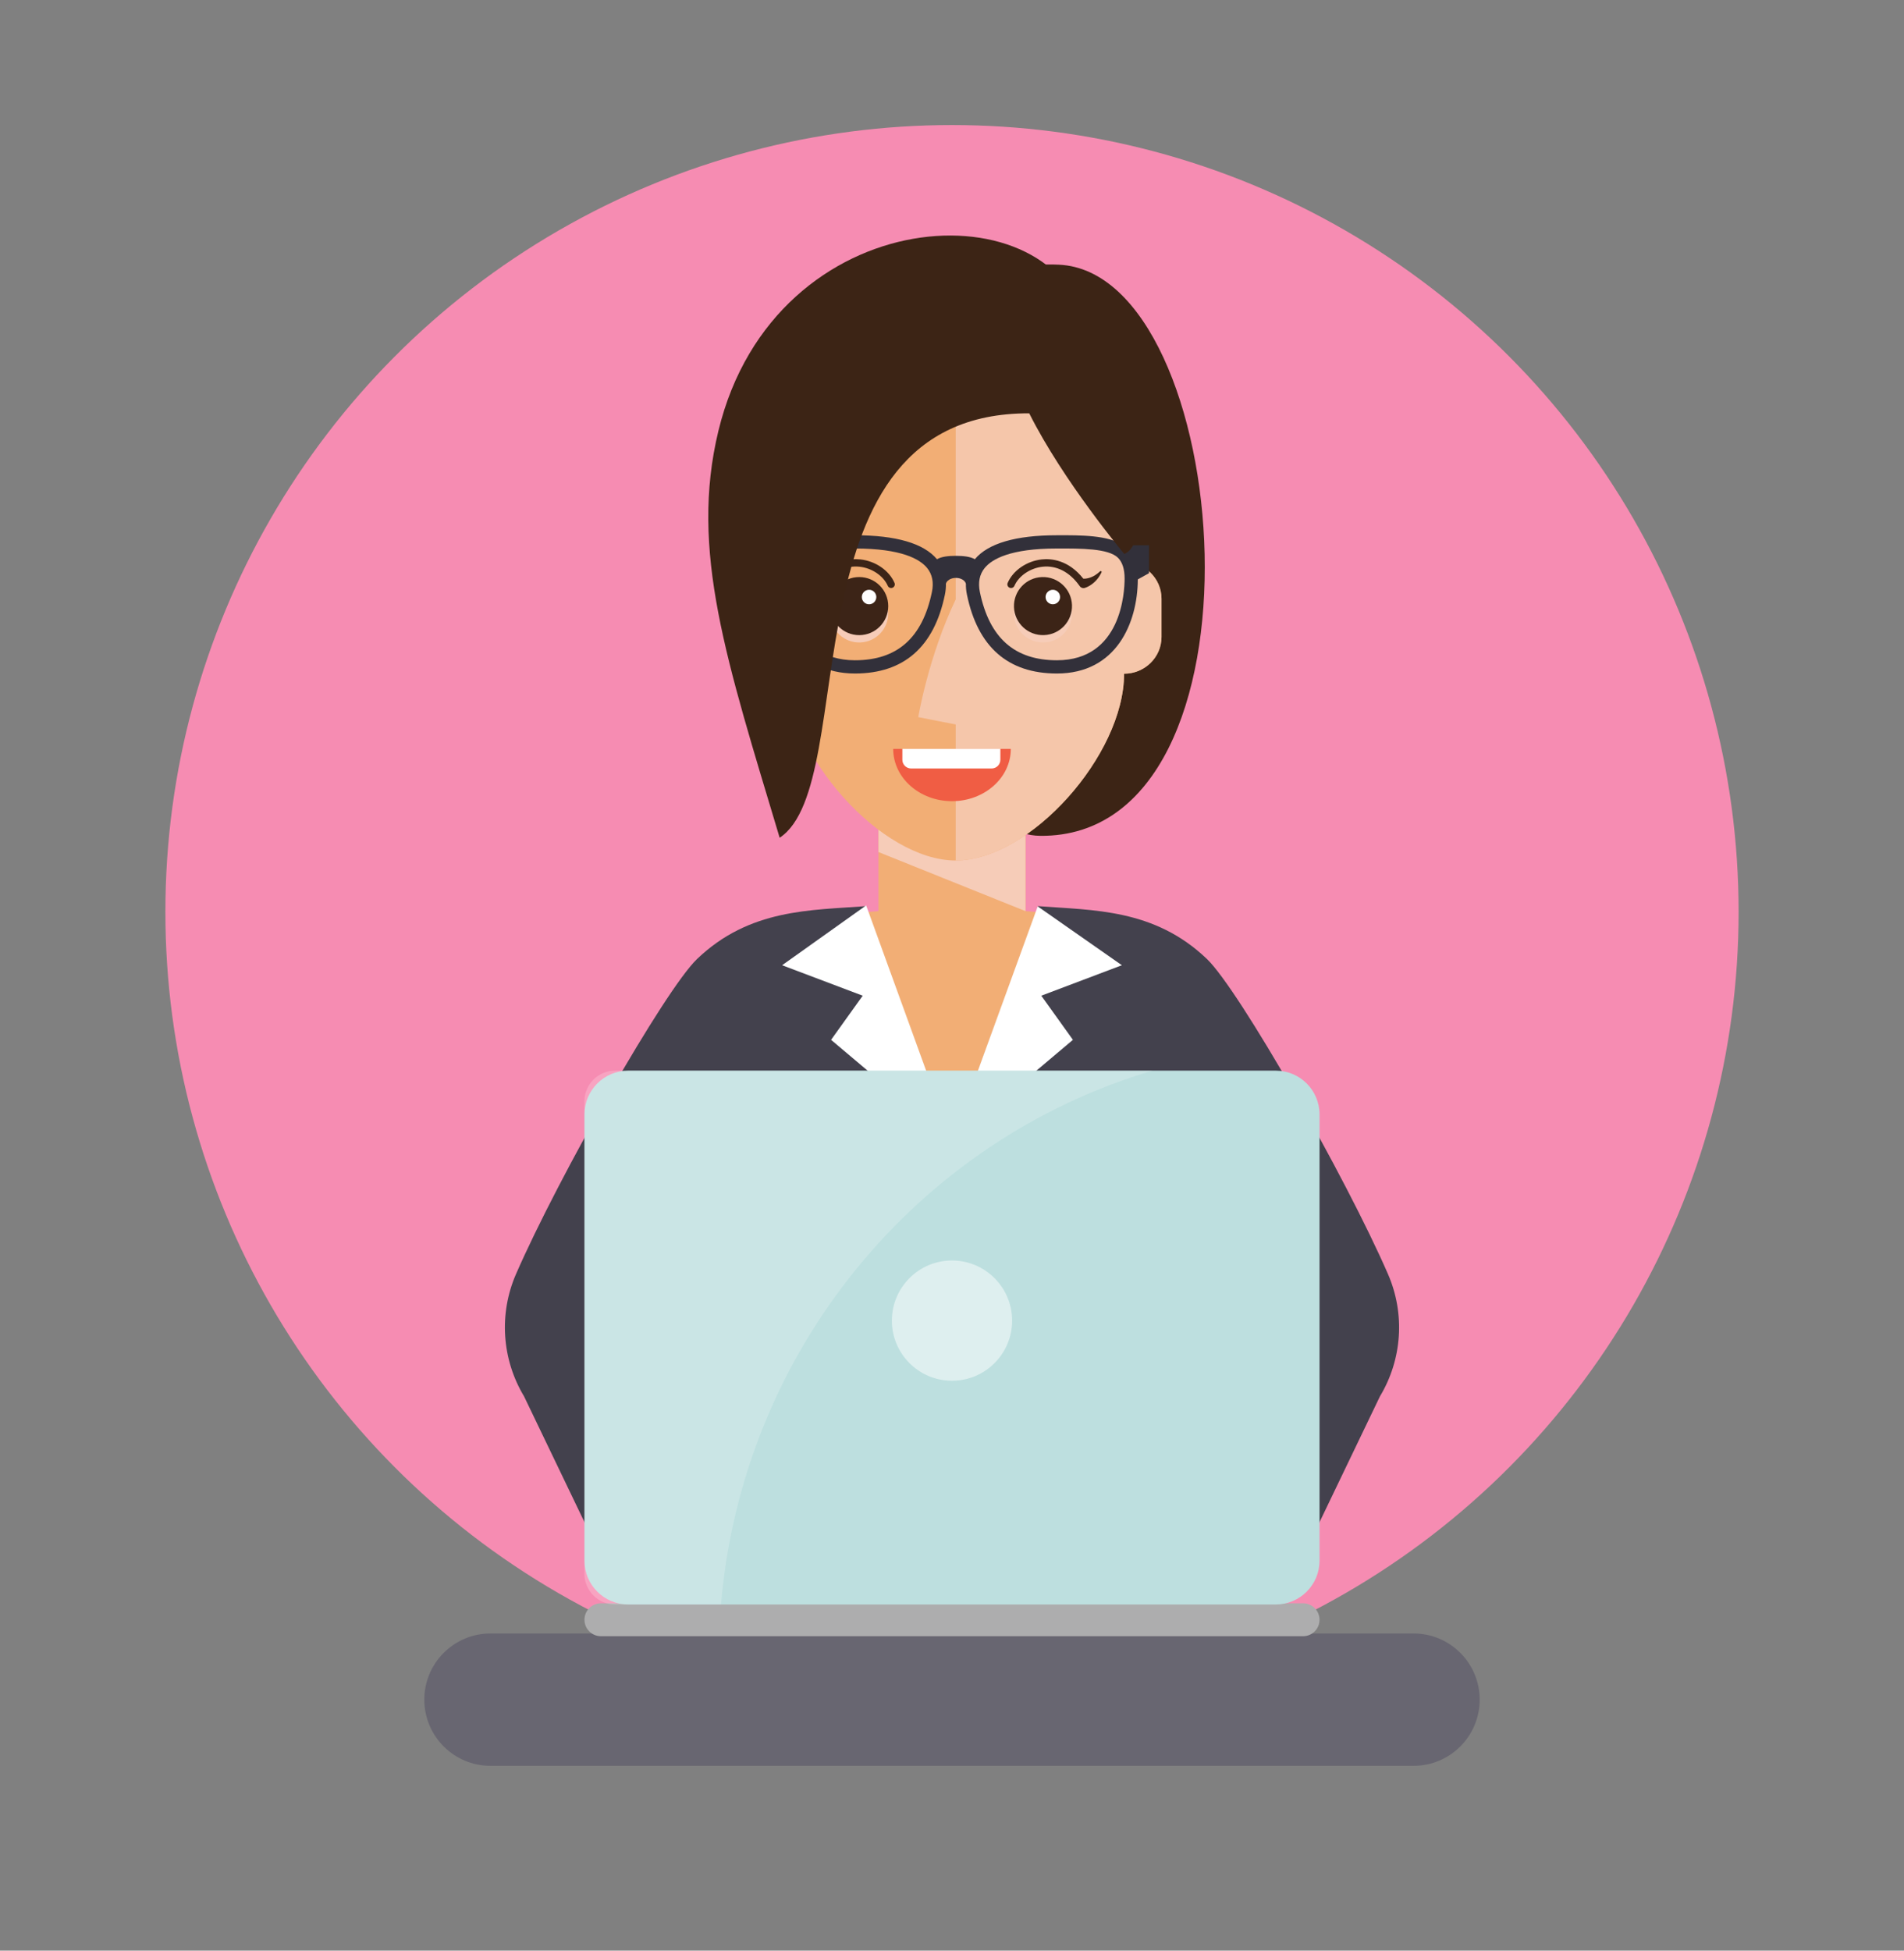 <?xml version="1.0" encoding="utf-8"?>
<!-- Generator: Adobe Illustrator 16.0.0, SVG Export Plug-In . SVG Version: 6.00 Build 0)  -->
<!DOCTYPE svg PUBLIC "-//W3C//DTD SVG 1.1//EN" "http://www.w3.org/Graphics/SVG/1.1/DTD/svg11.dtd">
<svg version="1.1" id="Layer_1" xmlns="http://www.w3.org/2000/svg" xmlns:xlink="http://www.w3.org/1999/xlink" x="0px" y="0px"
	 width="253.853px" height="260px" viewBox="0 0 253.853 260" enable-background="new 0 0 253.853 260" xml:space="preserve">
<rect x="0" y="0" width="253.853" height="260" fill="#808080" stroke="none"/>
<g id="woman_1_">
	<g>
		<g>
			<circle fill="#F68CB2" cx="126.926" cy="121.543" r="104.876"/>
		</g>
		<g id="woman_2_">
			<g id="woman_3_">
				<g>
					<polygon fill="#F2AE75" points="136.726,121.444 136.726,108.942 117.126,108.942 117.126,121.444 112.225,121.825 
						117.126,153.423 136.726,153.425 141.628,121.825 					"/>
					<polygon fill="#F6CCB8" points="117.126,109.026 117.126,113.569 136.726,121.444 136.726,109.026 					"/>
				</g>
				<g>
					<path fill="#43414D" d="M185.052,169.819c-5.632-12.93-19.826-37.859-24.129-41.988c-7.01-6.725-15.162-6.488-22.551-7.053
						c0,0-0.016,0.117-0.04,0.316l-11.407,31.201l-11.404-31.201c-0.025-0.199-0.04-0.316-0.04-0.316
						c-7.389,0.564-15.539,0.328-22.551,7.053c-4.304,4.129-18.495,29.059-24.132,41.988c-2.304,5.289-1.901,11.359,1.072,16.303
						l14.436,30.043h8.018h31.334h0.156l3.111-11.76l3.113,11.76h0.156h31.335h8.018l14.435-30.043
						C186.956,181.179,187.357,175.108,185.052,169.819z"/>
					<g>
						<polygon fill="#FFFFFF" points="104.277,128.655 115.022,132.716 110.805,138.599 126.927,152.198 115.48,120.681 						"/>
						<polygon fill="#FFFFFF" points="149.574,128.655 138.354,120.813 126.927,152.198 143.047,138.599 138.831,132.716 						"/>
					</g>
				</g>
				<g>
					<path fill="#3C2415" d="M138.712,111.407c-6.752-0.055-12.228-8.441-12.228-18.855c0-10.413-14.426-58.629,14.704-57.271
						C164.556,36.368,170.435,111.663,138.712,111.407z"/>
					<g>
						<path fill="#F2AE75" d="M149.87,74.905V64.713c0-10.825-12.531-24.501-22.45-24.501c-9.922,0-22.454,13.676-22.454,24.501
							v10.192c-2.755,0-4.988,2.193-4.988,4.9v5.096c0,2.707,2.233,4.9,4.988,4.9c0,10.826,12.532,24.895,22.454,24.895
							c9.919,0,22.45-14.068,22.45-24.895c2.756,0,4.99-2.193,4.99-4.9v-5.096C154.86,77.099,152.626,74.905,149.87,74.905z"/>
						<path opacity="0.8" fill="#F6CCB8" d="M127.42,96.565v18.131c9.919,0,22.45-14.068,22.45-24.895c2.756,0,4.99-2.193,4.99-4.9
							v-5.096c0-2.707-2.234-4.9-4.99-4.9V64.713c0-10.825-12.531-24.501-22.45-24.501v39.69
							c-3.643,7.604-4.991,15.684-4.991,15.684L127.42,96.565z"/>
						<g>
							<g>
								<path fill="#F6CCB8" d="M118.423,81.631c0.074,2.136-1.597,3.929-3.733,4.003s-3.928-1.597-4.003-3.734
									c-0.076-2.133,1.596-3.926,3.733-4.002C116.554,77.823,118.348,79.495,118.423,81.631z"/>
								<circle fill="#3C2417" cx="114.555" cy="80.786" r="3.871"/>
								<circle fill="#FFFFFF" cx="115.869" cy="79.578" r="0.968"/>
								<path fill="#3C2417" d="M119.261,77.694c-0.714-1.66-2.542-2.917-4.553-3.13c-1.23-0.134-3.542,0.05-5.528,2.562
									c-0.095,0.012-0.183,0.012-0.294,0c-0.218-0.021-0.525-0.092-0.828-0.221c-0.607-0.243-1.116-0.758-1.116-0.758
									c-0.034-0.033-0.092-0.045-0.138-0.024c-0.061,0.03-0.084,0.103-0.055,0.162c0,0,0.076,0.169,0.223,0.411
									c0.143,0.244,0.369,0.559,0.656,0.832c0.285,0.277,0.627,0.513,0.914,0.654c0.143,0.074,0.27,0.124,0.367,0.157
									c0.093,0.032,0.189,0.051,0.174,0.051c0.266,0.025,0.511-0.118,0.625-0.341c1.303-1.816,3.04-2.713,4.898-2.51
									c1.641,0.172,3.184,1.221,3.756,2.542c0.107,0.249,0.396,0.364,0.645,0.255C119.253,78.229,119.368,77.943,119.261,77.694z"
									/>
							</g>
							<g>
								<path fill="#F6CCB8" d="M142.924,81.631c0.075,2.136-1.597,3.929-3.733,4.003c-2.135,0.074-3.928-1.597-4.001-3.734
									c-0.077-2.133,1.595-3.926,3.731-4.002C141.058,77.823,142.849,79.495,142.924,81.631z"/>
								<path fill="#3C2417" d="M142.924,80.65c0.075,2.137-1.597,3.929-3.733,4.003c-2.135,0.076-3.928-1.596-4.001-3.732
									c-0.077-2.137,1.595-3.928,3.731-4.004C141.058,76.843,142.849,78.515,142.924,80.65z"/>
								<circle fill="#FFFFFF" cx="140.37" cy="79.578" r="0.967"/>
								<path fill="#3C2417" d="M134.349,77.694c0.715-1.66,2.543-2.917,4.553-3.13c1.23-0.134,3.543,0.05,5.527,2.562
									c0.097,0.012,0.184,0.012,0.296,0c0.221-0.021,0.527-0.092,0.824-0.221c0.612-0.243,1.119-0.758,1.119-0.758
									c0.036-0.033,0.093-0.045,0.139-0.024c0.062,0.03,0.085,0.103,0.055,0.162c0,0-0.075,0.169-0.222,0.411
									c-0.144,0.244-0.369,0.559-0.658,0.832c-0.285,0.277-0.626,0.513-0.914,0.654c-0.141,0.074-0.271,0.124-0.367,0.157
									c-0.092,0.032-0.189,0.051-0.17,0.051c-0.269,0.025-0.512-0.118-0.629-0.341c-1.302-1.816-3.041-2.713-4.898-2.51
									c-1.641,0.172-3.184,1.221-3.753,2.542c-0.11,0.249-0.399,0.364-0.646,0.255C134.357,78.229,134.241,77.943,134.349,77.694z
									"/>
							</g>
						</g>
					</g>
					<g>
						<path fill="#F05D44" d="M134.767,99.819c0,3.847-3.512,6.969-7.842,6.969c-4.328,0-7.839-3.122-7.839-6.969H134.767z"/>
						<path fill="#FFFFFF" d="M132.206,102.43h-10.734c-0.642,0-1.165-0.521-1.165-1.165v-1.445h13.067v1.445
							C133.374,101.908,132.853,102.43,132.206,102.43z"/>
					</g>
					<path fill="#32303A" d="M149.746,72.674c-1.972-1.338-5.574-1.345-8.835-1.329c-5.488,0-9.164,1.076-10.938,3.193
						c-0.613-0.35-1.514-0.451-2.526-0.451c-1.017,0-1.913,0.102-2.526,0.451c-1.773-2.117-5.451-3.193-10.938-3.193
						c-3.262-0.006-6.863-0.006-8.834,1.329h-3.445v3.724l1.49,0.83c0.031,5.81,2.867,12.543,10.789,12.543
						c6.514,0,10.551-3.535,11.994-10.504c0.105-0.506,0.146-0.994,0.137-1.467c0.101-0.388,0.606-0.773,1.333-0.773
						s1.232,0.386,1.331,0.773c-0.008,0.473,0.033,0.961,0.141,1.467c1.441,6.969,5.477,10.504,11.992,10.504
						c7.922,0,10.758-6.733,10.788-12.543l1.491-0.83v-3.724H149.746z M124.249,78.909c-1.267,6.121-4.626,9.098-10.266,9.098
						c-8.594,0-9.028-9.063-9.028-10.881c0-1.275,0.288-2.184,0.886-2.779c1.146-1.144,5.326-1.237,8.143-1.237
						c6.206,0,8.66,1.413,9.625,2.597C124.298,76.556,124.515,77.632,124.249,78.909z M140.911,88.007c-5.64,0-9-2.977-10.267-9.098
						c-0.265-1.277-0.048-2.354,0.64-3.203c0.967-1.184,3.417-2.597,9.627-2.597c3.189-0.007,6.877-0.023,8.145,1.237
						c0.593,0.596,0.883,1.504,0.883,2.779C149.938,78.944,149.505,88.007,140.911,88.007z"/>
					<path fill="#3C2415" d="M103.95,111.663c-7.082-23.633-12.031-38.299-8.164-54.246c7.516-30.973,45.335-32.811,49.168-13.371
						c0.814,4.135,10.701,27.159,4.945,29.795c0,0-8.131-9.682-12.674-18.748C103.95,54.987,115.085,104.319,103.95,111.663z"/>
				</g>
			</g>
			<path id="desk_2_" fill="#686671" d="M188.46,217.726H65.394c-4.872,0-8.821,3.947-8.821,8.818c0,4.873,3.949,8.822,8.821,8.822
				H188.46c4.871,0,8.82-3.949,8.82-8.822C197.28,221.673,193.331,217.726,188.46,217.726z"/>
			<g id="computer_2_">
				<path fill="#ADADAE" d="M173.733,218.089H80.119c-1.212,0-2.195-0.982-2.195-2.193c0-1.213,0.983-2.195,2.195-2.195h93.614
					c1.213,0,2.194,0.982,2.194,2.195C175.928,217.106,174.946,218.089,173.733,218.089z"/>
				<path fill="#BDDFDF" d="M170.097,213.858H83.756c-3.222,0-5.832-2.613-5.832-5.836v-59.48c0-3.223,2.61-5.834,5.832-5.834
					h86.341c3.221,0,5.831,2.611,5.831,5.834v59.48C175.928,211.245,173.317,213.858,170.097,213.858z"/>
				<path opacity="0.5" fill="#FFFFFF" d="M134.94,176.026c0,4.424-3.588,8.012-8.014,8.012c-4.428,0-8.013-3.588-8.013-8.012
					c0-4.428,3.585-8.016,8.013-8.016C131.353,168.011,134.94,171.599,134.94,176.026z"/>
				<path opacity="0.2" fill="#FFFFFF" d="M153.642,142.708H82.006c-2.254,0-4.085,1.828-4.085,4.082v62.984
					c0,2.254,1.831,4.084,4.085,4.084h14.121C99.017,179.948,122.385,151.976,153.642,142.708z"/>
			</g>
		</g>
	</g>
</g>
</svg>
